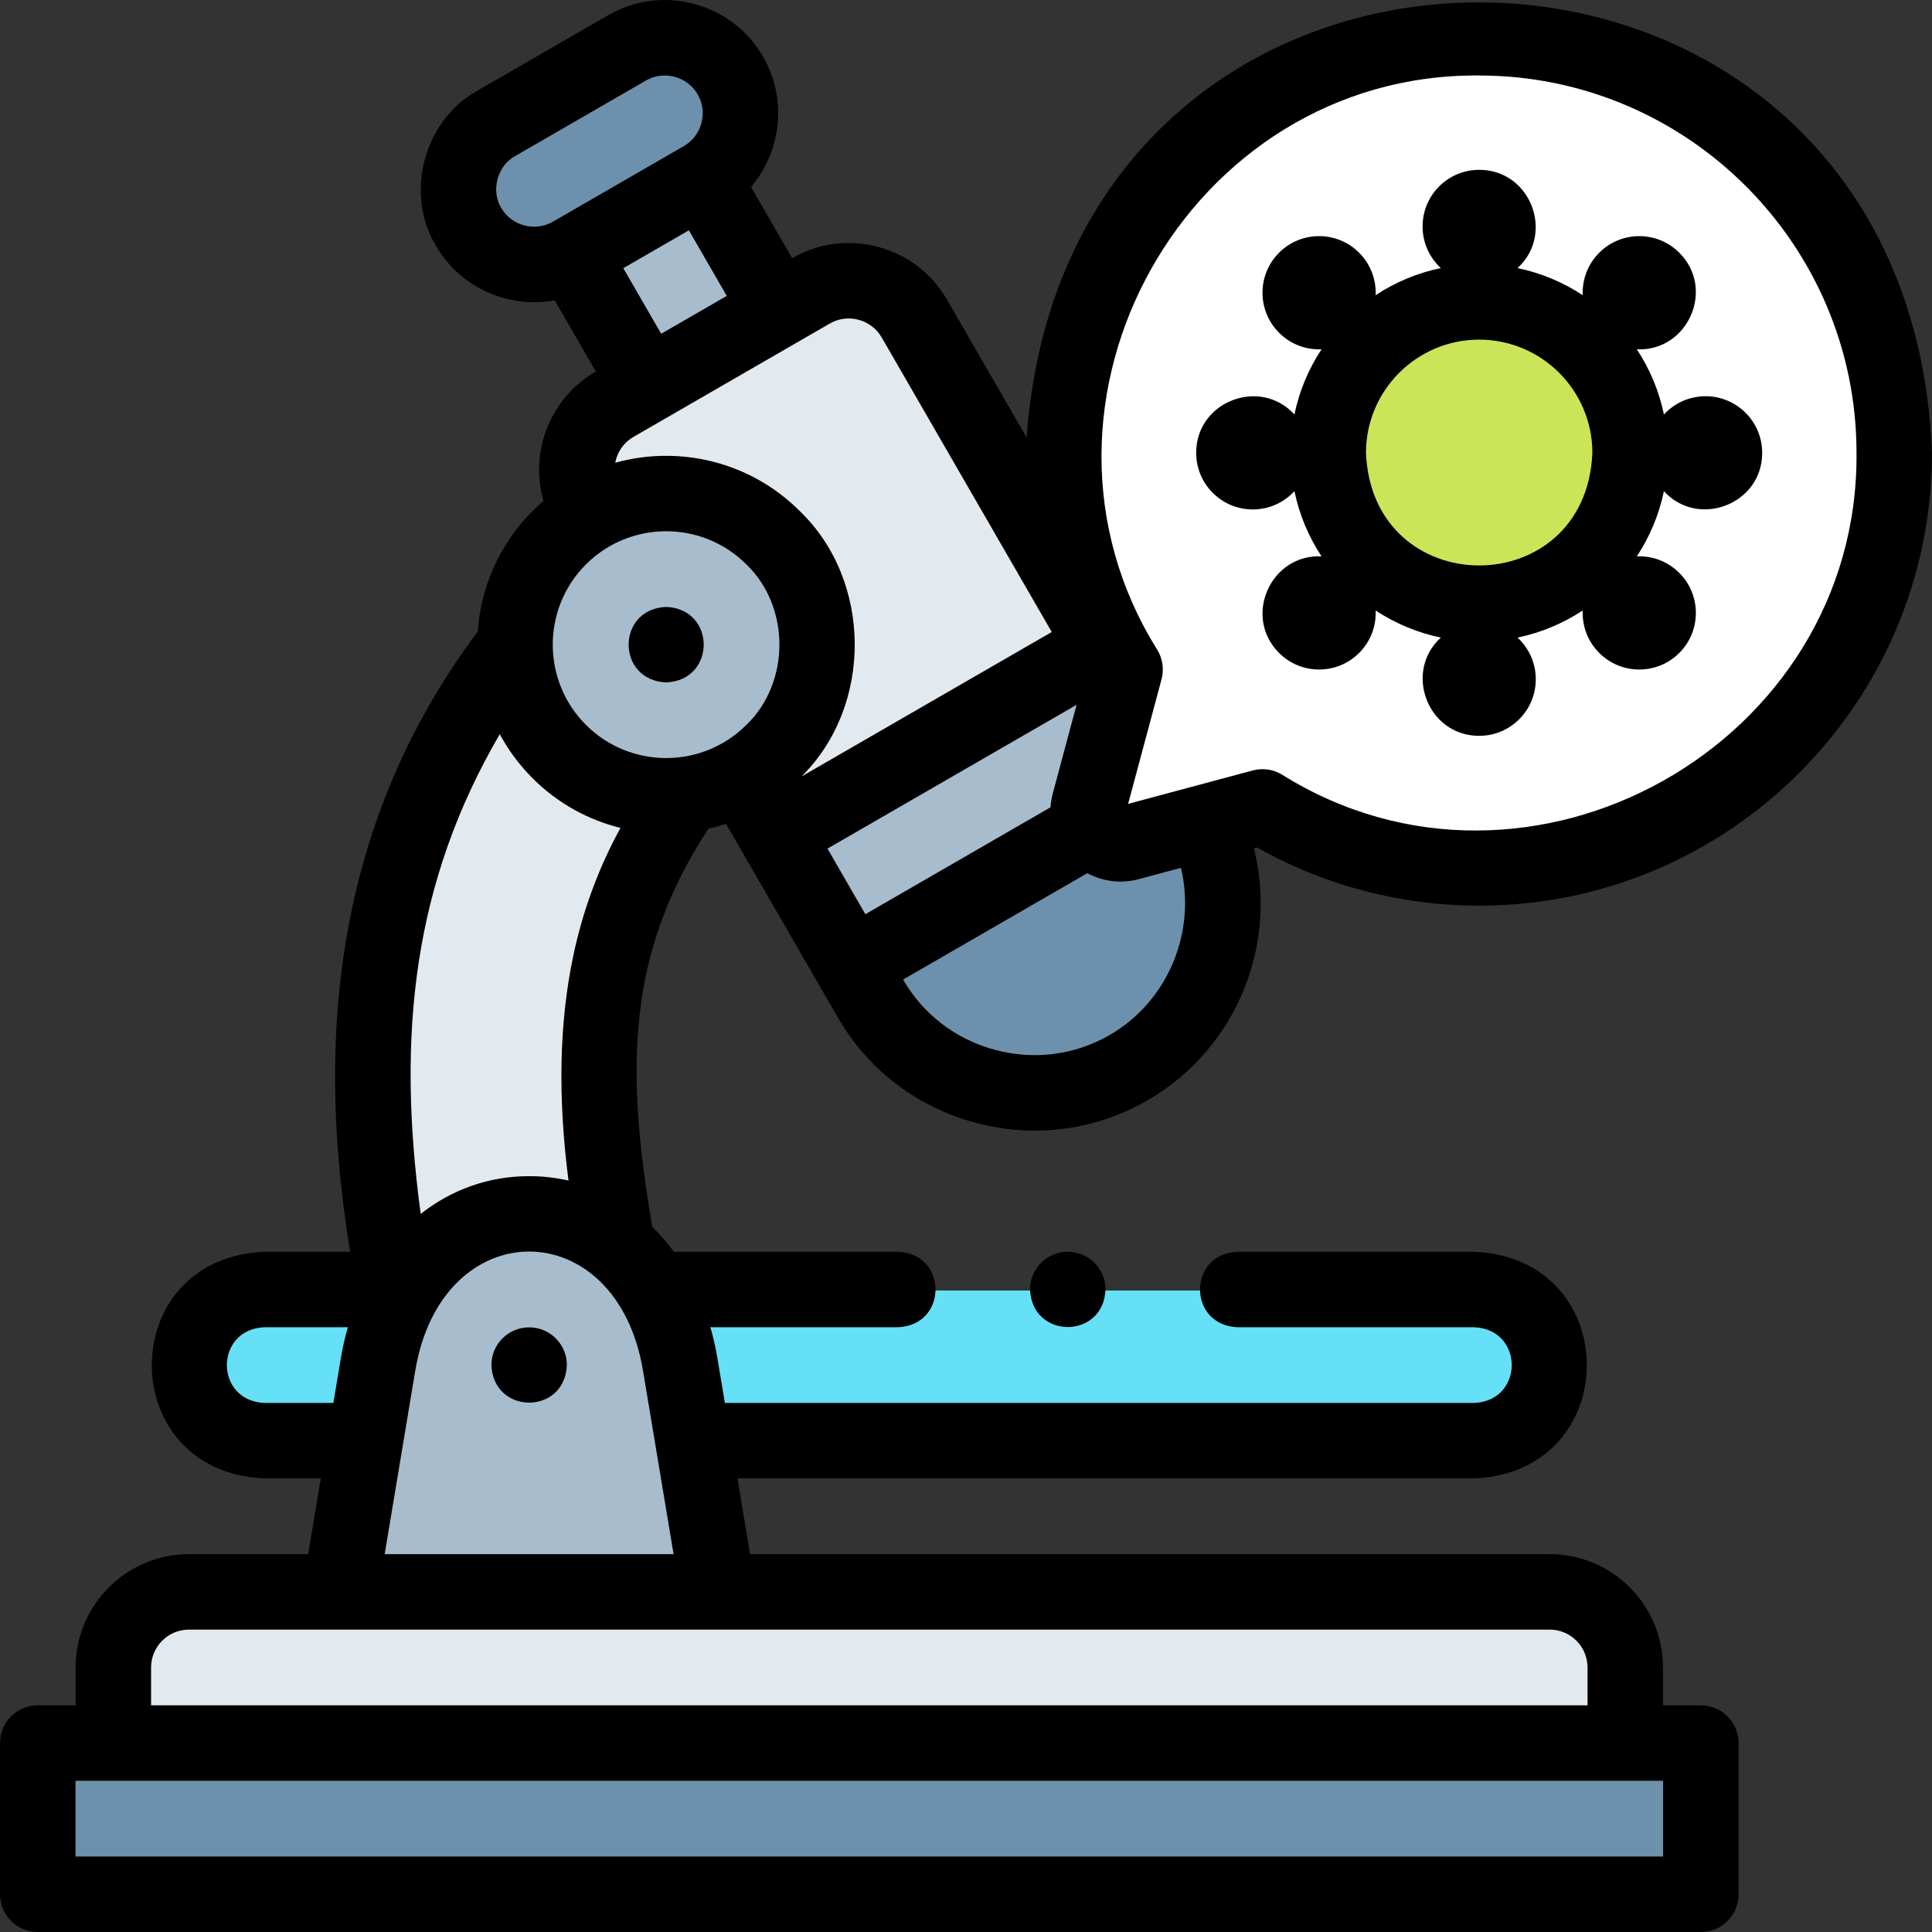 <svg id="Layer_1" enable-background="new 0 0 512.012 512.012" height="512" viewBox="0 0 512.012 512.012" width="512" xmlns="http://www.w3.org/2000/svg"><rect x="0" y="0" width="512.012" height="512.012" fill="#333333" stroke="none"/><g><g clip-rule="evenodd" fill-rule="evenodd"><circle cx="392.007" cy="120.009" fill="#cbe558" r="40"/><path d="m152.24 69.807 34.641-20c9.526-5.5 12.821-17.794 7.32-27.32-5.5-9.527-17.794-12.821-27.321-7.321l-34.642 20c-9.526 5.5-12.82 17.794-7.32 27.321 5.502 9.526 17.796 12.82 27.322 7.32z" fill="#6d91ac"/><path d="m159.56 57.127h40.001v40h-40.001z" fill="#a7bdcd" transform="matrix(.866 -.5 .5 .866 -14.507 100.115)"/><path d="m206.882 84.448-34.642 20-8.66 5c-9.526 5.5-12.82 17.794-7.32 27.32 17.665 30.596 42.686 73.935 49.999 86.601l86.602-50-49.999-86.602c-5.5-9.526-17.794-12.82-27.32-7.32z" fill="#e3eaef"/><path d="m209.561 195.69h100v40.002h-100z" fill="#a7bdcd" transform="matrix(.866 -.5 .5 .866 -73.071 158.678)"/><path d="m312.862 208.012-86.603 50 5 8.661c.945 1.636 1.97 3.2 3.068 4.687 8.445 11.445 21.18 18.41 34.67 19.949 3.682.42 7.421.436 11.144.028 6.66-.729 13.27-2.814 19.42-6.364 6.149-3.55 11.26-8.233 15.221-13.636 2.214-3.02 4.07-6.266 5.547-9.665 5.412-12.452 5.747-26.964.058-39.999-.739-1.694-1.58-3.363-2.525-5z" fill="#6d91ac"/><path d="m102.821 243.792c-5.976 28.578-5.611 60.724 1.765 98.22h2.499c6.962-11.861 18.247-20.001 32.92-20.001 9.203 0 17.074 3.202 23.381 8.517-5.823-29.426-6.309-53.806-1.972-74.548 3.478-16.632 10.308-31.356 20.176-44.925-11.932 1.596-24.446-2.191-33.615-11.361-7.794-7.794-11.699-18.004-11.715-28.219-16.358 21.228-27.688 44.815-33.439 72.317z" fill="#e3eaef"/><path d="m104.587 342.011h-34.582c-11 0-20 8.999-20 20 0 11 9 20 20 20h26.668l3.333-20c1.205-7.227 3.603-14.077 7.08-19.999h-2.499z" fill="#66e0f7"/><path d="m107.086 342.011c-3.477 5.922-5.875 12.772-7.08 19.999l-3.333 20-6.667 40.001h100.001l-6.667-40.001-3.333-20c-1.205-7.227-3.603-14.077-7.079-19.999-2.595-4.421-5.791-8.326-9.54-11.484-6.307-5.314-14.177-8.517-23.381-8.517-14.674.001-25.959 8.141-32.921 20.001z" fill="#a7bdcd"/><path d="m172.927 342.011c3.476 5.922 5.875 12.772 7.079 19.999l3.333 20h206.665c11 0 20-9 20-20s-9-19.999-20-19.999z" fill="#66e0f7"/><path d="m410.005 422.012h-219.998-100.001-40.001c-11 0-20 8.999-20 19.999v20h400v-20c0-10.999-9-19.999-20-19.999z" fill="#e3eaef"/><path d="m430.005 462.012h-400-20v40h440v-40z" fill="#6d91ac"/><path d="m204.544 143.125c-15.621-15.621-40.948-15.621-56.568 0-7.827 7.827-11.732 18.091-11.716 28.35.017 10.215 3.922 20.425 11.716 28.219 9.169 9.169 21.683 12.957 33.615 11.361 8.395-1.123 16.502-4.91 22.953-11.361 15.621-15.622 15.621-40.948 0-56.569z" fill="#a7bdcd"/><path d="m392.007 160.009c-22.091 0-40-17.908-40-40s17.909-40 40-40 40 17.909 40 40-17.909 40-40 40zm-57.426 53.834c16.716 10.252 36.38 16.167 57.426 16.167 60.751 0 110-49.249 110-110s-49.249-110-110-110-110 49.249-110 110c0 21.044 5.912 40.706 16.163 57.42-3.169 11.812-6.339 23.624-9.506 35.447-1.723 6.465 4.298 12.216 10.584 10.442 11.778-3.156 23.555-6.316 35.333-9.476z" fill="#fff"/></g><g><path d="m176.548 180.845c13.268-.528 13.258-19.477 0-20h-.007c-13.269.53-13.252 19.478.007 20z"/><path d="m140.232 351.771h-.007c-5.523 0-9.997 4.477-9.997 10 .528 13.263 19.479 13.263 20.004 0 0-5.523-4.477-10-10-10z"/><path d="m392.007 240.01c66.168 0 119.999-53.832 119.999-120-6.126-156.777-228.711-160.168-239.932-4.042l-21.11-36.564c-4-6.928-10.479-11.89-18.243-13.97-7.765-2.08-15.856-1.023-22.784 2.978l-.015.009-10.888-18.861c2.872-3.361 4.983-7.355 6.164-11.764 2.08-7.764 1.023-15.856-2.977-22.784-4-6.929-10.479-11.89-18.243-13.971-7.765-2.08-15.856-1.022-22.785 2.978l-34.7 20.034c-14.106 7.753-19.333 27.259-10.993 41.027 4 6.929 10.479 11.891 18.244 13.971 4.375 1.17 8.86 1.36 13.27.544l10.888 18.859-.015.009c-12.176 7.031-17.568 21.359-13.852 34.302-.991.847-1.957 1.739-2.894 2.676-8.876 8.876-13.715 20.282-14.52 31.918-16.787 22.489-27.733 46.711-33.429 73.945-5.708 27.298-5.849 56.981-.402 90.434h-22.682c-39.854 1.655-39.824 58.429 0 60.068h14.909l-3.345 20.069h-31.599c-16.561 0-30.034 13.473-30.034 30.034v10.017.017h-10.034c-5.523 0-10 4.477-10 10v40.068c0 5.523 4.477 10 10 10h440.751c5.523 0 10-4.477 10-10v-40.068c0-5.523-4.477-10-10-10h-10.034c0-.006 0-.011 0-.017v-10.017c0-16.561-13.473-30.034-30.034-30.034h-211.903l-3.345-20.069h195.214c39.854-1.655 39.824-58.429 0-60.068h-62.676c-13.268.528-13.258 19.477 0 20h62.676c13.314.553 13.305 19.521 0 20.068h-198.547l-1.946-11.678c-.482-2.895-1.117-5.695-1.894-8.39h49.711c13.268-.528 13.258-19.477 0-20h-59.384c-1.763-2.394-3.683-4.602-5.744-6.61-7.156-42.237-6.699-72.549 14.874-105.494 1.578-.359 3.142-.795 4.686-1.308l29.612 51.289c7.997 13.851 20.959 23.773 36.5 27.937 5.211 1.396 10.493 2.087 15.737 2.086 10.395 0 20.635-2.715 29.842-8.031 12.967-7.486 22.614-19.511 27.164-33.858 3.423-10.796 3.742-22.184 1.03-32.94.277-.074.554-.149.831-.223 17.915 10.104 38.177 15.424 58.881 15.424zm0-220c55.14 0 100 44.86 100 100 .674 77.247-86.784 126.2-152.198 85.309-2.343-1.439-5.182-1.844-7.82-1.134-11.004 2.953-22.01 5.905-33.016 8.855 2.874-10.724 5.748-21.438 8.623-32.152l.232-.866c.712-2.652.302-5.479-1.134-7.82-40.888-65.427 8.081-152.868 85.313-152.192zm-172.708 204.888 66.006-38.108c-2.101 7.831-4.202 15.665-6.304 23.511-.324 1.215-.523 2.437-.603 3.651l-49.063 28.327zm-64.017-75.315c11.725-11.724 30.8-11.723 42.523 0 11.664 11.192 11.665 31.331 0 42.522-11.722 11.724-30.798 11.724-42.523 0-11.723-11.723-11.723-30.798 0-42.522zm-16.362-89.851c-2.604-.698-4.77-2.35-6.099-4.652-2.773-4.569-1.013-11.135 3.673-13.706l34.7-20.034c2.302-1.329 5.003-1.678 7.608-.979 2.604.698 4.77 2.35 6.099 4.652s1.677 5.003.979 7.607-2.35 4.77-4.652 6.099l-34.701 20.034c-2.302 1.329-5.004 1.676-7.607.979zm26.267 11.341 17.38-10.034 10.034 17.38-17.38 10.034zm2.699 44.709 52.052-30.051c2.301-1.329 5.006-1.677 7.607-.979 2.604.697 4.77 2.35 6.099 4.651l45.085 78.089-66.326 38.292c18.996-18.704 18.79-51.878-.456-70.345-13.222-13.221-32.058-17.487-48.904-12.8.52-2.783 2.204-5.333 4.843-6.857zm-97.778 256.024c-13.314-.553-13.305-19.521 0-20.068h22.083c-.777 2.695-1.412 5.495-1.894 8.39l-1.947 11.679h-18.242zm370.649 120.206h-420.752v-20.068h420.751v20.068zm-20.034-50.103v10.017.017h-380.684c0-.006 0-.011 0-.017v-10.017c0-5.533 4.501-10.034 10.034-10.034h360.616c5.532 0 10.034 4.501 10.034 10.034zm-318.775-30.034 8.077-48.46c6.953-42.343 53.484-42.282 60.408 0l8.077 48.46zm38.281-100.172c-10.77 0-20.621 3.601-28.734 10.01-6.429-47.555-1.957-87.889 20.953-127.144 2.256 4.198 5.153 8.14 8.692 11.679 6.663 6.663 14.752 11.05 23.293 13.165-5.887 10.771-10.027 22.04-12.548 34.099-3.677 17.585-4.09 37.139-1.224 59.363-3.355-.771-6.842-1.172-10.432-1.172zm153.871-37.415c-9.224 5.326-20.021 6.727-30.402 3.945-10.38-2.781-19.03-9.394-24.355-18.618l-.009-.015 48.82-28.186c4.162 2.235 9.087 2.841 13.737 1.549 3.692-.989 7.383-1.979 11.074-2.969 4.087 16.922-3.378 35.352-18.865 44.294z"/><path d="m332.006 135.009h.007c4.364 0 8.292-1.864 11.032-4.839 1.299 6.266 3.773 12.106 7.182 17.279-13.465-.648-20.929 15.953-11.253 25.593 5.857 5.858 15.356 5.858 21.213 0l.005-.005c3.092-3.092 4.551-7.197 4.378-11.246 5.173 3.408 11.013 5.882 17.279 7.18-9.955 9.071-3.49 26.063 10.158 26.038 8.284 0 15-6.716 15-15v-.007c0-4.364-1.864-8.292-4.839-11.032 6.265-1.298 12.106-3.773 17.278-7.181-.172 4.052 1.288 8.16 4.381 11.253 5.857 5.858 15.356 5.858 21.213 0 5.858-5.858 5.858-15.355 0-21.213l-.005-.005c-3.091-3.092-7.197-4.551-11.246-4.378 3.408-5.173 5.882-11.013 7.18-17.279 9.071 9.955 26.063 3.489 26.038-10.159 0-8.284-6.716-15-15-15h-.007c-4.364 0-8.291 1.864-11.031 4.839-1.298-6.265-3.772-12.105-7.181-17.278 13.471.644 20.924-15.959 11.252-25.594-5.857-5.858-15.355-5.858-21.213 0l-.005.005c-3.092 3.092-4.551 7.197-4.378 11.245-5.173-3.408-11.013-5.882-17.278-7.18 9.955-9.071 3.489-26.063-10.159-26.038-8.284 0-15 6.716-15 15v.007c0 4.364 1.864 8.291 4.839 11.031-6.266 1.299-12.106 3.773-17.278 7.181.172-4.051-1.288-8.16-4.381-11.253-5.857-5.858-15.355-5.858-21.213 0s-5.858 15.355 0 21.213l.005.005c3.098 3.09 7.164 4.547 11.246 4.378-3.408 5.173-5.882 11.013-7.18 17.279-9.071-9.955-26.063-3.49-26.038 10.158-.001 8.287 6.715 15.003 14.999 15.003zm60.001-45c16.542 0 30 13.458 30 30-1.648 39.799-58.358 39.787-60 0 0-16.542 13.458-30 30-30z"/><path d="m282.974 331.738c-5.523 0-9.996 4.477-9.996 10 .528 13.263 19.479 13.263 20.003 0 0-5.523-4.477-10-10-10z"/></g></g></svg>